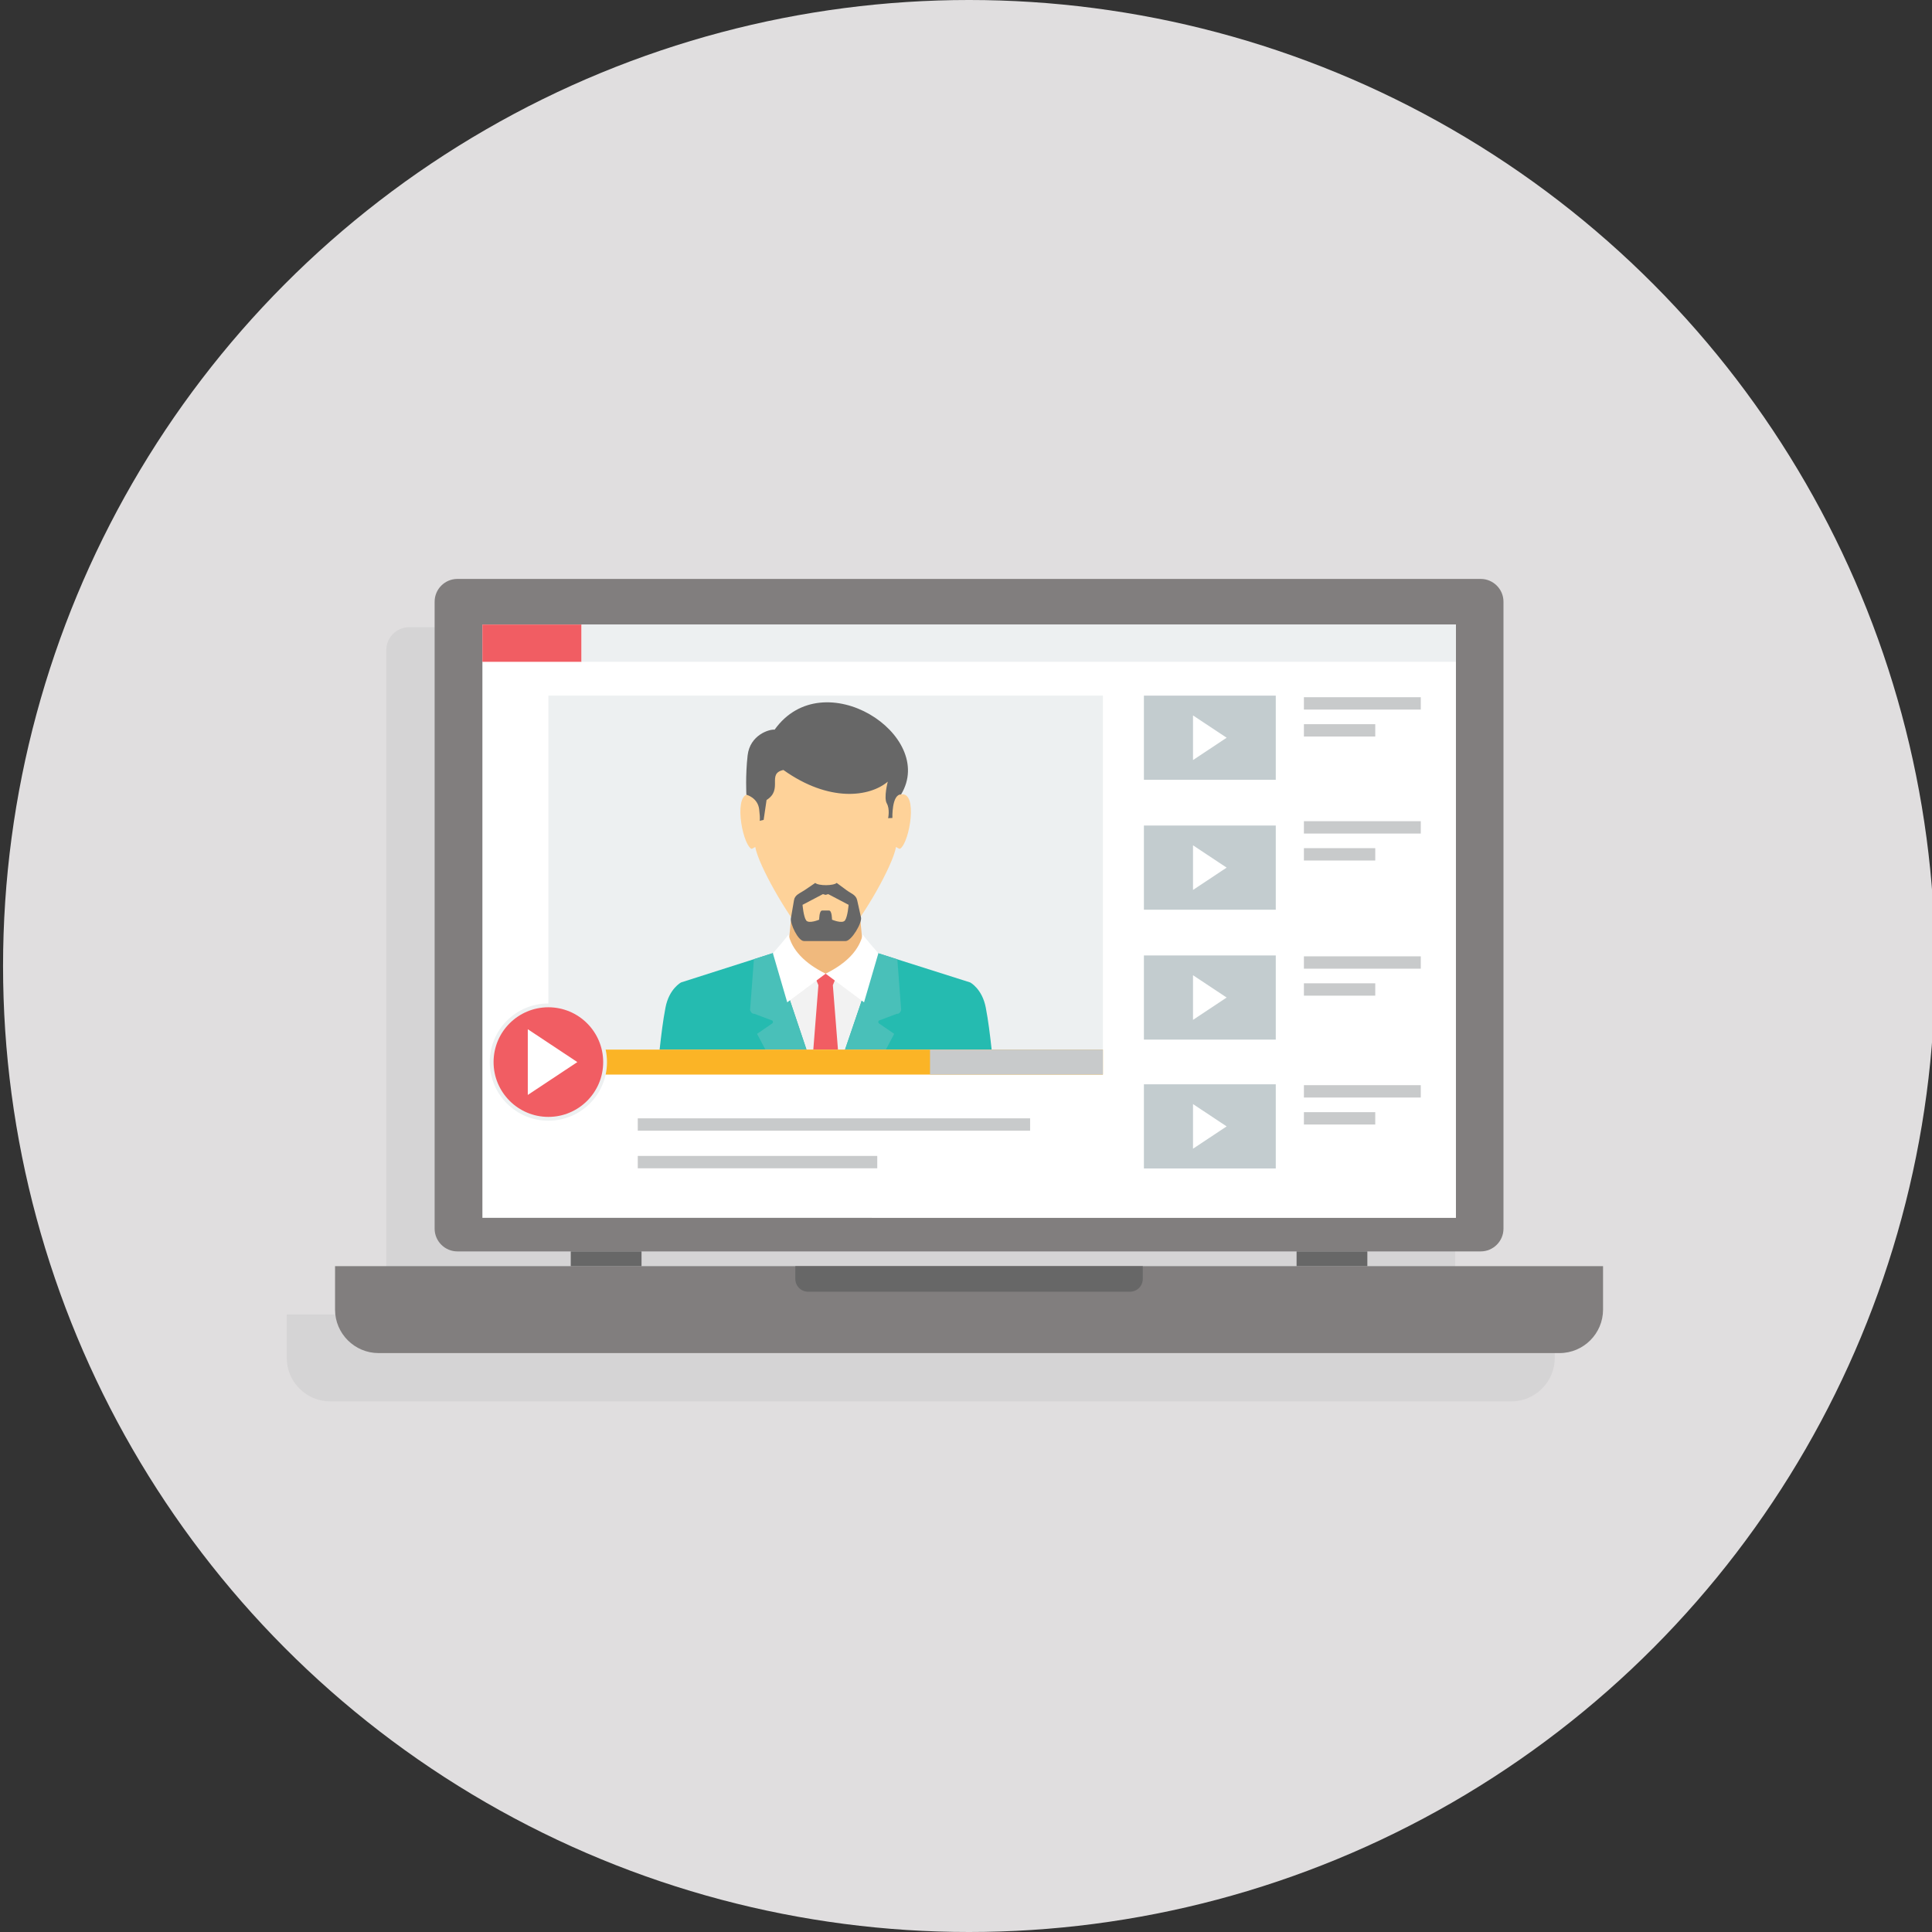 <?xml version="1.0" encoding="utf-8"?>
<!-- Generator: Adobe Illustrator 16.0.0, SVG Export Plug-In . SVG Version: 6.00 Build 0)  -->
<!DOCTYPE svg PUBLIC "-//W3C//DTD SVG 1.1//EN" "http://www.w3.org/Graphics/SVG/1.1/DTD/svg11.dtd">
<svg version="1.1" xmlns="http://www.w3.org/2000/svg" xmlns:xlink="http://www.w3.org/1999/xlink" x="0px" y="0px" width="200px"
	 height="200px" viewBox="0 0 200 200" enable-background="new 0 0 200 200" xml:space="preserve">
<rect x="0" y="0" width="200" height="200" fill="#333333" stroke="none"/>
<g id="Layer_2">
	<circle fill="#E0DEDF" cx="100.316" cy="100" r="100"/>
</g>
<g id="Layer_1">
	<path opacity="0.05" d="M136.548,136.074v-1.53h11.738c1.294,0,2.353-1.057,2.353-2.35V67.283c0-1.293-1.059-2.352-2.353-2.352
		H42.346c-1.294,0-2.353,1.059-2.353,2.352v64.912c0,1.291,1.059,2.35,2.353,2.35h11.739v1.53H29.685h-0.001v4.499
		c0,2.473,2.024,4.497,4.498,4.497h122.268c2.476,0,4.498-2.024,4.498-4.497v-4.499H136.548z M113.299,136.074H77.332h-0.001H61.412
		v-1.53h67.81v1.53H113.299z"/>
</g>
<g id="Layer_4">
	<g>
		<path fill="#817E7E" d="M34.685,131.074h131.262v4.499c0,2.473-2.022,4.497-4.498,4.497H39.182c-2.474,0-4.498-2.024-4.498-4.497
			L34.685,131.074L34.685,131.074z"/>
		<path fill="#676767" d="M82.332,131.074h35.968v1.322c0,0.729-0.594,1.322-1.322,1.322H83.653c-0.727,0-1.322-0.594-1.322-1.322
			L82.332,131.074L82.332,131.074z"/>
		<path fill="#817E7E" d="M47.346,59.931h105.94c1.293,0,2.353,1.059,2.353,2.352v64.912c0,1.293-1.058,2.35-2.353,2.35H47.346
			c-1.293,0-2.353-1.059-2.353-2.35V62.283C44.993,60.989,46.051,59.931,47.346,59.931z"/>
		<path fill="#FFFFFF" d="M49.938,64.654h100.78v61.418H49.938V64.654z"/>
		<path fill="#EDF0F1" d="M56.767,72.012h57.404v36.642H56.767V72.012z"/>
		<g>
			<path fill="#C3CCCF" d="M118.417,85.459h13.651v8.714h-13.651V85.459L118.417,85.459z"/>
			<path fill="#C3CCCF" d="M118.417,72.012h13.651v8.712h-13.651V72.012L118.417,72.012z"/>
			<path fill="#C3CCCF" d="M118.417,98.908h13.651v8.712h-13.651V98.908L118.417,98.908z"/>
		</g>
		<g>
			<path fill="#FFFFFF" d="M123.5,74.061l3.482,2.309l-3.482,2.31V74.061L123.5,74.061z"/>
			<path fill="#FFFFFF" d="M123.5,87.507l3.482,2.309l-3.482,2.31v-4.617V87.507z"/>
			<path fill="#FFFFFF" d="M123.5,100.955l3.482,2.31l-3.482,2.311v-4.618V100.955z"/>
		</g>
		<path fill="#F15D63" d="M49.938,64.654h10.263v3.857H49.938V64.654z"/>
		<path fill="#F0B97D" d="M82.19,91.968h1.302h3.953h1.303l0.531,5.526l0.942,0.757l1.989,1.266l-3.867,9.135h-5.75l-3.866-9.135
			l1.988-1.266l0.944-0.757L82.19,91.968z"/>
		<path fill="#F2F2F2" d="M80.027,98.661l-5.434,1.734l5.968,8.259h8.949l5.213-8.763l-3.841-1.218l-3.381,2.388h-4.053
			L80.027,98.661L80.027,98.661L80.027,98.661z"/>
		<path fill="#F15D63" d="M84.256,100.841l0.464,1.146l-0.527,6.666h2.552l-0.528-6.666l0.466-1.146l-1.215-0.047l-1.215,0.047
			H84.256z"/>
		<path fill="#25BBB0" d="M80.12,98.631l-9.612,3.068c0,0-1.244,0.646-1.619,2.613c-0.258,1.349-0.426,2.718-0.606,4.341h15.204
			L80.12,98.629V98.631z M102.655,108.653L102.655,108.653c-0.18-1.623-0.349-2.992-0.606-4.339
			c-0.375-1.967-1.619-2.613-1.619-2.613l-9.548-3.028l-3.404,9.98H102.655L102.655,108.653z"/>
		<path fill="#49C0B9" d="M80.12,98.631l-2.073,0.661l-0.399,5.261c0,0,0.11,0.432,0.439,0.394l1.872,0.703
			c0,0,0.122,0.123,0.012,0.276l-1.599,1.098l0.863,1.629h4.253L80.12,98.631z M91.705,108.653L91.705,108.653l0.863-1.629
			l-1.602-1.098c-0.108-0.153,0.012-0.276,0.012-0.276l1.871-0.703c0.33,0.038,0.441-0.394,0.441-0.394l-0.398-5.244l-2.01-0.638
			l-3.404,9.981H91.705L91.705,108.653z"/>
		<path fill="#FED299" d="M77.834,80.73c0,0.515-0.188,1.015-0.173,1.51c-1.757-0.327-0.909,4.894,0.085,5.61
			c0.079,0.058,0.273-0.07,0.437-0.174c0.345,1.92,3.288,7.049,5.159,9.208c0.519,0.599,3.696,0.589,4.212,0.023
			c1.916-2.11,4.856-7.299,5.203-9.23c0.164,0.104,0.359,0.232,0.439,0.174c0.994-0.717,1.842-5.936,0.085-5.61
			c0.015-0.493-0.174-0.996-0.174-1.51c-0.097-4.051-3.769-6.075-7.636-6.093C81.604,74.654,77.932,76.678,77.834,80.73z"/>
		<path fill="#676767" d="M80.188,75.535c-0.554-0.063-2.555,0.549-2.795,2.667c-0.239,2.117-0.127,4.068-0.127,4.068
			s1.173,0.297,1.321,1.499c0.146,1.203,0.041,1.203,0.041,1.203l0.423-0.095l0.303-2.062c1.754-1.1-0.012-2.726,1.742-3.108
			c4.739,3.379,8.921,2.799,10.806,1.21c0,0-0.44,1.663-0.1,2.255c0.339,0.592,0.137,1.526,0.137,1.526l0.441-0.022
			c0,0-0.081-2.446,0.899-2.436C96.998,76.102,85.229,68.477,80.188,75.535z"/>
		<g>
			<path fill="#FFFFFF" d="M81.615,96.706c0.136,0.01-1.605,1.977-1.605,1.977l1.484,5.077l3.977-2.966
				C83.284,99.719,81.978,98.33,81.615,96.706z"/>
			<path fill="#FFFFFF" d="M89.324,96.706c-0.136,0.01,1.605,1.977,1.605,1.977l-1.484,5.077l-3.978-2.966
				c2.188-1.074,3.494-2.464,3.854-4.087H89.324L89.324,96.706z"/>
		</g>
		<path fill="#676767" d="M83.306,92.141l1.088-0.74c0.333,0.312,1.888,0.307,2.22-0.003l1.005,0.744
			c0.486,0.361,0.989,0.484,1.114,1.043l0.398,1.787c0.126,0.562-0.983,2.445-1.593,2.445h-4.312c-0.61,0-1.449-1.798-1.351-2.364
			l0.319-1.868C82.291,92.618,82.806,92.481,83.306,92.141L83.306,92.141L83.306,92.141z M85.189,92.559L85.189,92.559l-2.11,1.108
			c0,0,0.099,1.227,0.373,1.61c0.273,0.384,1.348-0.073,1.348-0.073s0-0.961,0.312-0.946c0.003,0,0.701,0,0.704,0
			c0.313-0.015,0.313,0.946,0.313,0.946s1.073,0.458,1.347,0.073c0.273-0.384,0.372-1.61,0.372-1.61l-2.11-1.108l-0.273,0.078
			l-0.272-0.078H85.189z"/>
		<path fill="#FBB426" d="M56.767,111.24h57.404v-2.587H56.767V111.24z"/>
		<path fill="#EDF0F1" d="M56.767,103.879c3.353,0,6.069,2.716,6.069,6.07c0,3.35-2.718,6.066-6.069,6.066s-6.067-2.717-6.067-6.066
			C50.699,106.597,53.417,103.879,56.767,103.879z"/>
		<path fill="#F15D63" d="M56.767,104.273c3.135,0,5.674,2.54,5.674,5.676c0,3.133-2.54,5.671-5.674,5.671
			c-3.132,0-5.672-2.542-5.672-5.671C51.094,106.813,53.634,104.273,56.767,104.273z"/>
		<path fill="#FFFFFF" d="M54.637,106.545l5.129,3.402l-5.129,3.401V106.545z"/>
		<g>
			<path fill="#C8CACB" d="M96.275,111.24h17.896v-2.587H96.275V111.24z"/>
			<path fill="#C8CACB" d="M66.022,115.77h40.615v1.279H66.022V115.77z M66.022,119.662L66.022,119.662h24.792v1.279H66.022V119.662
				z"/>
			<path fill="#C8CACB" d="M134.98,72.175h12.099v1.28H134.98V72.175z M134.98,74.967L134.98,74.967h7.386v1.279h-7.386V74.967z"/>
			<path fill="#C8CACB" d="M134.98,85.01h12.099v1.279H134.98V85.01z M134.98,87.801L134.98,87.801h7.386v1.279h-7.386V87.801z"/>
			<path fill="#C8CACB" d="M134.98,98.999h12.099v1.279H134.98V98.999z M134.98,101.791L134.98,101.791h7.386v1.279h-7.386V101.791z
				"/>
		</g>
		<path fill="#C3CCCF" d="M118.417,112.247h13.651v8.711h-13.651V112.247L118.417,112.247z"/>
		<path fill="#FFFFFF" d="M123.5,114.294l3.482,2.311l-3.482,2.309v-4.617V114.294z"/>
		<path fill="#C8CACB" d="M134.98,112.337h12.099v1.281H134.98V112.337z M134.98,115.129L134.98,115.129h7.386v1.281h-7.386V115.129
			z"/>
		<path fill="#EDF0F1" d="M150.718,64.654H60.201v3.857h90.517V64.654z"/>
		<path fill="#676767" d="M59.084,129.544h7.327v1.53h-7.327V129.544z M134.221,129.544L134.221,129.544h7.327v1.53h-7.327V129.544z
			"/>
	</g>
</g>
<g id="Layer_3">
</g>
</svg>
